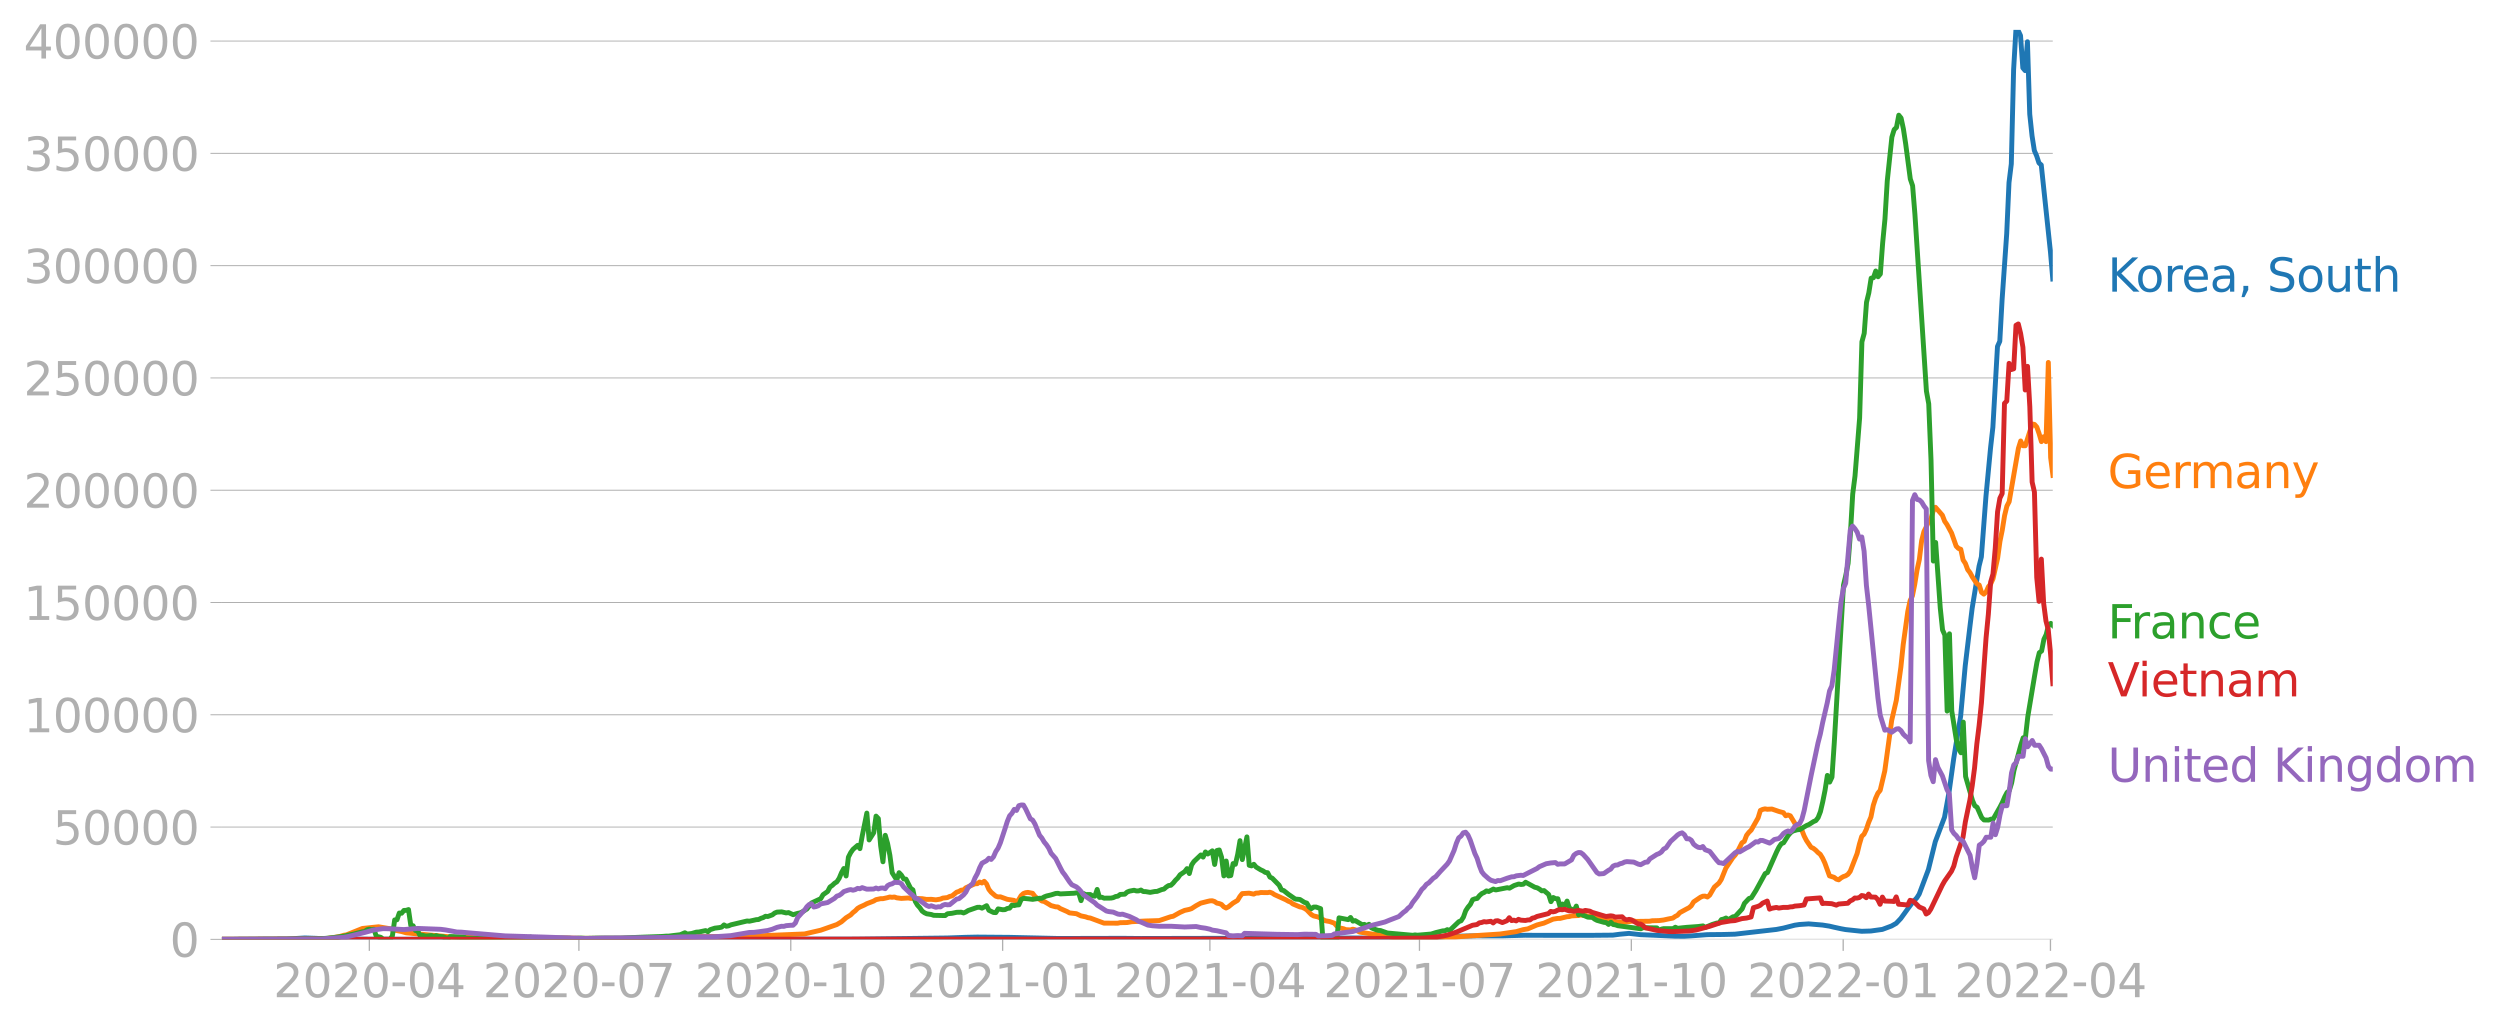 <svg xmlns:xlink="http://www.w3.org/1999/xlink" width="1015.94" height="418.73" viewBox="0 0 761.955 314.048" xmlns="http://www.w3.org/2000/svg"><defs><style>*{stroke-linejoin:round;stroke-linecap:butt}</style></defs><g id="figure_1"><path d="M0 314.048h761.955V0H0v314.048z" style="fill:none" id="patch_1"/><g id="axes_1"><path d="M67.645 286.298h558V9.098h-558v277.2z" style="fill:none" id="patch_2"/><g id="matplotlib.axis_1"><g id="xtick_1"><g id="line2d_1"><defs><path id="mdd52cad48c" d="M0 0v3.5" style="stroke:#b0b0b0;stroke-width:.4"/></defs><use xlink:href="#mdd52cad48c" x="112.566" y="286.298" style="fill:#b0b0b0;stroke:#b0b0b0;stroke-width:.4"/></g><g style="fill:#b0b0b0" transform="matrix(.14 0 0 -.14 83.318 303.936)" id="text_1"><defs><path id="DejaVuSans-32" d="M1228 531h2203V0H469v531q359 372 979 998 621 627 780 809 303 340 423 576 121 236 121 464 0 372-261 606-261 235-680 235-297 0-627-103-329-103-704-313v638q381 153 712 231 332 78 607 78 725 0 1156-363 431-362 431-968 0-288-108-546-107-257-392-607-78-91-497-524-418-433-1181-1211z" transform="scale(.016)"/><path id="DejaVuSans-30" d="M2034 4250q-487 0-733-480-245-479-245-1442 0-959 245-1439 246-480 733-480 491 0 736 480 246 480 246 1439 0 963-246 1442-245 480-736 480zm0 500q785 0 1199-621 414-620 414-1801 0-1178-414-1799Q2819-91 2034-91q-784 0-1198 620-414 621-414 1799 0 1181 414 1801 414 621 1198 621z" transform="scale(.016)"/><path id="DejaVuSans-2d" d="M313 2009h1684v-512H313v512z" transform="scale(.016)"/><path id="DejaVuSans-34" d="M2419 4116 825 1625h1594v2491zm-166 550h794V1625h666v-525h-666V0h-628v1100H313v609l1940 2957z" transform="scale(.016)"/></defs><use xlink:href="#DejaVuSans-32"/><use xlink:href="#DejaVuSans-30" x="63.623"/><use xlink:href="#DejaVuSans-32" x="127.246"/><use xlink:href="#DejaVuSans-30" x="190.869"/><use xlink:href="#DejaVuSans-2d" x="254.492"/><use xlink:href="#DejaVuSans-30" x="290.576"/><use xlink:href="#DejaVuSans-34" x="354.199"/></g></g><g id="xtick_2"><use xlink:href="#mdd52cad48c" x="176.437" y="286.298" style="fill:#b0b0b0;stroke:#b0b0b0;stroke-width:.4" id="line2d_2"/><g style="fill:#b0b0b0" transform="matrix(.14 0 0 -.14 147.19 303.936)" id="text_2"><defs><path id="DejaVuSans-37" d="M525 4666h3000v-269L1831 0h-659l1594 4134H525v532z" transform="scale(.016)"/></defs><use xlink:href="#DejaVuSans-32"/><use xlink:href="#DejaVuSans-30" x="63.623"/><use xlink:href="#DejaVuSans-32" x="127.246"/><use xlink:href="#DejaVuSans-30" x="190.869"/><use xlink:href="#DejaVuSans-2d" x="254.492"/><use xlink:href="#DejaVuSans-30" x="290.576"/><use xlink:href="#DejaVuSans-37" x="354.199"/></g></g><g id="xtick_3"><use xlink:href="#mdd52cad48c" x="241.011" y="286.298" style="fill:#b0b0b0;stroke:#b0b0b0;stroke-width:.4" id="line2d_3"/><g style="fill:#b0b0b0" transform="matrix(.14 0 0 -.14 211.763 303.936)" id="text_3"><defs><path id="DejaVuSans-31" d="M794 531h1031v3560L703 3866v575l1116 225h631V531h1031V0H794v531z" transform="scale(.016)"/></defs><use xlink:href="#DejaVuSans-32"/><use xlink:href="#DejaVuSans-30" x="63.623"/><use xlink:href="#DejaVuSans-32" x="127.246"/><use xlink:href="#DejaVuSans-30" x="190.869"/><use xlink:href="#DejaVuSans-2d" x="254.492"/><use xlink:href="#DejaVuSans-31" x="290.576"/><use xlink:href="#DejaVuSans-30" x="354.199"/></g></g><g id="xtick_4"><use xlink:href="#mdd52cad48c" x="305.585" y="286.298" style="fill:#b0b0b0;stroke:#b0b0b0;stroke-width:.4" id="line2d_4"/><g style="fill:#b0b0b0" transform="matrix(.14 0 0 -.14 276.337 303.936)" id="text_4"><use xlink:href="#DejaVuSans-32"/><use xlink:href="#DejaVuSans-30" x="63.623"/><use xlink:href="#DejaVuSans-32" x="127.246"/><use xlink:href="#DejaVuSans-31" x="190.869"/><use xlink:href="#DejaVuSans-2d" x="254.492"/><use xlink:href="#DejaVuSans-30" x="290.576"/><use xlink:href="#DejaVuSans-31" x="354.199"/></g></g><g id="xtick_5"><use xlink:href="#mdd52cad48c" x="368.754" y="286.298" style="fill:#b0b0b0;stroke:#b0b0b0;stroke-width:.4" id="line2d_5"/><g style="fill:#b0b0b0" transform="matrix(.14 0 0 -.14 339.506 303.936)" id="text_5"><use xlink:href="#DejaVuSans-32"/><use xlink:href="#DejaVuSans-30" x="63.623"/><use xlink:href="#DejaVuSans-32" x="127.246"/><use xlink:href="#DejaVuSans-31" x="190.869"/><use xlink:href="#DejaVuSans-2d" x="254.492"/><use xlink:href="#DejaVuSans-30" x="290.576"/><use xlink:href="#DejaVuSans-34" x="354.199"/></g></g><g id="xtick_6"><use xlink:href="#mdd52cad48c" x="432.626" y="286.298" style="fill:#b0b0b0;stroke:#b0b0b0;stroke-width:.4" id="line2d_6"/><g style="fill:#b0b0b0" transform="matrix(.14 0 0 -.14 403.378 303.936)" id="text_6"><use xlink:href="#DejaVuSans-32"/><use xlink:href="#DejaVuSans-30" x="63.623"/><use xlink:href="#DejaVuSans-32" x="127.246"/><use xlink:href="#DejaVuSans-31" x="190.869"/><use xlink:href="#DejaVuSans-2d" x="254.492"/><use xlink:href="#DejaVuSans-30" x="290.576"/><use xlink:href="#DejaVuSans-37" x="354.199"/></g></g><g id="xtick_7"><use xlink:href="#mdd52cad48c" x="497.2" y="286.298" style="fill:#b0b0b0;stroke:#b0b0b0;stroke-width:.4" id="line2d_7"/><g style="fill:#b0b0b0" transform="matrix(.14 0 0 -.14 467.952 303.936)" id="text_7"><use xlink:href="#DejaVuSans-32"/><use xlink:href="#DejaVuSans-30" x="63.623"/><use xlink:href="#DejaVuSans-32" x="127.246"/><use xlink:href="#DejaVuSans-31" x="190.869"/><use xlink:href="#DejaVuSans-2d" x="254.492"/><use xlink:href="#DejaVuSans-31" x="290.576"/><use xlink:href="#DejaVuSans-30" x="354.199"/></g></g><g id="xtick_8"><use xlink:href="#mdd52cad48c" x="561.773" y="286.298" style="fill:#b0b0b0;stroke:#b0b0b0;stroke-width:.4" id="line2d_8"/><g style="fill:#b0b0b0" transform="matrix(.14 0 0 -.14 532.525 303.936)" id="text_8"><use xlink:href="#DejaVuSans-32"/><use xlink:href="#DejaVuSans-30" x="63.623"/><use xlink:href="#DejaVuSans-32" x="127.246"/><use xlink:href="#DejaVuSans-32" x="190.869"/><use xlink:href="#DejaVuSans-2d" x="254.492"/><use xlink:href="#DejaVuSans-30" x="290.576"/><use xlink:href="#DejaVuSans-31" x="354.199"/></g></g><g id="xtick_9"><use xlink:href="#mdd52cad48c" x="624.943" y="286.298" style="fill:#b0b0b0;stroke:#b0b0b0;stroke-width:.4" id="line2d_9"/><g style="fill:#b0b0b0" transform="matrix(.14 0 0 -.14 595.695 303.936)" id="text_9"><use xlink:href="#DejaVuSans-32"/><use xlink:href="#DejaVuSans-30" x="63.623"/><use xlink:href="#DejaVuSans-32" x="127.246"/><use xlink:href="#DejaVuSans-32" x="190.869"/><use xlink:href="#DejaVuSans-2d" x="254.492"/><use xlink:href="#DejaVuSans-30" x="290.576"/><use xlink:href="#DejaVuSans-34" x="354.199"/></g></g></g><g id="matplotlib.axis_2"><g id="ytick_1"><path d="M67.645 286.298h558" clip-path="url(#p8e2932e893)" style="fill:none;stroke:#b0b0b0;stroke-width:.3;stroke-linecap:square" id="line2d_10"/><g id="line2d_11"><defs><path id="m8c3ee853c8" d="M0 0h-3.5" style="stroke:#b0b0b0;stroke-width:.3"/></defs><use xlink:href="#m8c3ee853c8" x="67.645" y="286.298" style="fill:#b0b0b0;stroke:#b0b0b0;stroke-width:.3"/></g><use xlink:href="#DejaVuSans-30" style="fill:#b0b0b0" transform="matrix(.14 0 0 -.14 51.737 291.617)" id="text_10"/></g><g id="ytick_2"><path d="M67.645 252.076h558" clip-path="url(#p8e2932e893)" style="fill:none;stroke:#b0b0b0;stroke-width:.3;stroke-linecap:square" id="line2d_12"/><use xlink:href="#m8c3ee853c8" x="67.645" y="252.076" style="fill:#b0b0b0;stroke:#b0b0b0;stroke-width:.3" id="line2d_13"/><g style="fill:#b0b0b0" transform="matrix(.14 0 0 -.14 16.108 257.395)" id="text_11"><defs><path id="DejaVuSans-35" d="M691 4666h2478v-532H1269V2991q137 47 274 70 138 23 276 23 781 0 1237-428 457-428 457-1159 0-753-469-1171Q2575-91 1722-91q-294 0-599 50Q819 9 494 109v635q281-153 581-228t634-75q541 0 856 284 316 284 316 772 0 487-316 771-315 285-856 285-253 0-505-56-251-56-513-175v2344z" transform="scale(.016)"/></defs><use xlink:href="#DejaVuSans-35"/><use xlink:href="#DejaVuSans-30" x="63.623"/><use xlink:href="#DejaVuSans-30" x="127.246"/><use xlink:href="#DejaVuSans-30" x="190.869"/><use xlink:href="#DejaVuSans-30" x="254.492"/></g></g><g id="ytick_3"><path d="M67.645 217.853h558" clip-path="url(#p8e2932e893)" style="fill:none;stroke:#b0b0b0;stroke-width:.3;stroke-linecap:square" id="line2d_14"/><use xlink:href="#m8c3ee853c8" x="67.645" y="217.853" style="fill:#b0b0b0;stroke:#b0b0b0;stroke-width:.3" id="line2d_15"/><g style="fill:#b0b0b0" transform="matrix(.14 0 0 -.14 7.2 223.172)" id="text_12"><use xlink:href="#DejaVuSans-31"/><use xlink:href="#DejaVuSans-30" x="63.623"/><use xlink:href="#DejaVuSans-30" x="127.246"/><use xlink:href="#DejaVuSans-30" x="190.869"/><use xlink:href="#DejaVuSans-30" x="254.492"/><use xlink:href="#DejaVuSans-30" x="318.115"/></g></g><g id="ytick_4"><path d="M67.645 183.631h558" clip-path="url(#p8e2932e893)" style="fill:none;stroke:#b0b0b0;stroke-width:.3;stroke-linecap:square" id="line2d_16"/><use xlink:href="#m8c3ee853c8" x="67.645" y="183.631" style="fill:#b0b0b0;stroke:#b0b0b0;stroke-width:.3" id="line2d_17"/><g style="fill:#b0b0b0" transform="matrix(.14 0 0 -.14 7.2 188.95)" id="text_13"><use xlink:href="#DejaVuSans-31"/><use xlink:href="#DejaVuSans-35" x="63.623"/><use xlink:href="#DejaVuSans-30" x="127.246"/><use xlink:href="#DejaVuSans-30" x="190.869"/><use xlink:href="#DejaVuSans-30" x="254.492"/><use xlink:href="#DejaVuSans-30" x="318.115"/></g></g><g id="ytick_5"><path d="M67.645 149.409h558" clip-path="url(#p8e2932e893)" style="fill:none;stroke:#b0b0b0;stroke-width:.3;stroke-linecap:square" id="line2d_18"/><use xlink:href="#m8c3ee853c8" x="67.645" y="149.409" style="fill:#b0b0b0;stroke:#b0b0b0;stroke-width:.3" id="line2d_19"/><g style="fill:#b0b0b0" transform="matrix(.14 0 0 -.14 7.2 154.728)" id="text_14"><use xlink:href="#DejaVuSans-32"/><use xlink:href="#DejaVuSans-30" x="63.623"/><use xlink:href="#DejaVuSans-30" x="127.246"/><use xlink:href="#DejaVuSans-30" x="190.869"/><use xlink:href="#DejaVuSans-30" x="254.492"/><use xlink:href="#DejaVuSans-30" x="318.115"/></g></g><g id="ytick_6"><path d="M67.645 115.186h558" clip-path="url(#p8e2932e893)" style="fill:none;stroke:#b0b0b0;stroke-width:.3;stroke-linecap:square" id="line2d_20"/><use xlink:href="#m8c3ee853c8" x="67.645" y="115.186" style="fill:#b0b0b0;stroke:#b0b0b0;stroke-width:.3" id="line2d_21"/><g style="fill:#b0b0b0" transform="matrix(.14 0 0 -.14 7.2 120.505)" id="text_15"><use xlink:href="#DejaVuSans-32"/><use xlink:href="#DejaVuSans-35" x="63.623"/><use xlink:href="#DejaVuSans-30" x="127.246"/><use xlink:href="#DejaVuSans-30" x="190.869"/><use xlink:href="#DejaVuSans-30" x="254.492"/><use xlink:href="#DejaVuSans-30" x="318.115"/></g></g><g id="ytick_7"><path d="M67.645 80.964h558" clip-path="url(#p8e2932e893)" style="fill:none;stroke:#b0b0b0;stroke-width:.3;stroke-linecap:square" id="line2d_22"/><use xlink:href="#m8c3ee853c8" x="67.645" y="80.964" style="fill:#b0b0b0;stroke:#b0b0b0;stroke-width:.3" id="line2d_23"/><g style="fill:#b0b0b0" transform="matrix(.14 0 0 -.14 7.2 86.283)" id="text_16"><defs><path id="DejaVuSans-33" d="M2597 2516q453-97 707-404 255-306 255-756 0-690-475-1069Q2609-91 1734-91q-293 0-604 58T488 141v609q262-153 574-231 313-78 654-78 593 0 904 234t311 681q0 413-289 645-289 233-804 233h-544v519h569q465 0 712 186t247 536q0 359-255 551-254 193-729 193-260 0-557-57-297-56-653-174v562q360 100 674 150t592 50q719 0 1137-327 419-326 419-882 0-388-222-655t-631-370z" transform="scale(.016)"/></defs><use xlink:href="#DejaVuSans-33"/><use xlink:href="#DejaVuSans-30" x="63.623"/><use xlink:href="#DejaVuSans-30" x="127.246"/><use xlink:href="#DejaVuSans-30" x="190.869"/><use xlink:href="#DejaVuSans-30" x="254.492"/><use xlink:href="#DejaVuSans-30" x="318.115"/></g></g><g id="ytick_8"><path d="M67.645 46.741h558" clip-path="url(#p8e2932e893)" style="fill:none;stroke:#b0b0b0;stroke-width:.3;stroke-linecap:square" id="line2d_24"/><use xlink:href="#m8c3ee853c8" x="67.645" y="46.741" style="fill:#b0b0b0;stroke:#b0b0b0;stroke-width:.3" id="line2d_25"/><g style="fill:#b0b0b0" transform="matrix(.14 0 0 -.14 7.2 52.06)" id="text_17"><use xlink:href="#DejaVuSans-33"/><use xlink:href="#DejaVuSans-35" x="63.623"/><use xlink:href="#DejaVuSans-30" x="127.246"/><use xlink:href="#DejaVuSans-30" x="190.869"/><use xlink:href="#DejaVuSans-30" x="254.492"/><use xlink:href="#DejaVuSans-30" x="318.115"/></g></g><g id="ytick_9"><path d="M67.645 12.519h558" clip-path="url(#p8e2932e893)" style="fill:none;stroke:#b0b0b0;stroke-width:.3;stroke-linecap:square" id="line2d_26"/><use xlink:href="#m8c3ee853c8" x="67.645" y="12.519" style="fill:#b0b0b0;stroke:#b0b0b0;stroke-width:.3" id="line2d_27"/><g style="fill:#b0b0b0" transform="matrix(.14 0 0 -.14 7.2 17.838)" id="text_18"><use xlink:href="#DejaVuSans-34"/><use xlink:href="#DejaVuSans-30" x="63.623"/><use xlink:href="#DejaVuSans-30" x="127.246"/><use xlink:href="#DejaVuSans-30" x="190.869"/><use xlink:href="#DejaVuSans-30" x="254.492"/><use xlink:href="#DejaVuSans-30" x="318.115"/></g></g></g><path d="m67.645 286.298 19.653-.092 4.211-.25 1.404-.084 3.51.119 2.105.133 3.51.095 5.615.009 25.97.064 76.505-.125 6.317-.104 7.72.113 10.53.053 26.67-.003 27.374-.345 5.615-.204 3.51-.073 9.826.083 14.74.341 5.615-.011 10.528-.025 4.212-.004 4.913.047 61.064-.136 5.615-.015 5.615.059 8.423-.01 9.826-.356 3.51-.206 8.422-.153 4.212.02 3.51-.004 7.018-.194 2.106.019 17.547.014 7.019-.065 2.105-.276 2.808-.256 3.51.39 4.21.18 6.318.29 2.807.02 2.106-.122 4.913-.374 4.913-.05 3.51-.094 12.634-1.443 2.105-.405 3.51-.895 1.403-.206 2.808-.19 4.211.355 2.106.332 1.404.331 2.105.456 1.404.261 4.913.524 2.808-.086 3.51-.486 2.807-1.046 1.404-.797 1.403-1.478 2.106-2.908 1.404-1.89 1.404-1.53.702-1.11 2.807-7.487 2.106-8.506 2.807-7.442 1.404-7.81 1.404-10.09 1.404-8.715.702-4.143 1.403-15.44 1.404-11.739.702-5.742 2.106-12.858.702-2.816 1.403-18.487 1.404-14.78.702-6.23 1.404-24.632.702-1.578.701-12.645 1.404-20.105.702-15.607.702-5.7.702-28.726.702-12.129.702.227.702 1.513.701 9.836.702.841.702-8.798.702 22.072.702 6.611.702 4.484.702 1.62.702 2.147.702.621 2.807 26.565.702 8.197h0" clip-path="url(#p8e2932e893)" style="fill:none;stroke:#1f77b4;stroke-width:1.5;stroke-linecap:square" id="line2d_28"/><path d="m67.645 286.298 29.48-.108 2.807-.196 3.51-.54 1.403-.414.702-.088 4.913-1.972 4.913-.511 4.212.712.702.305 2.105.43 1.404.397 5.615.519 9.125.827 2.807-.01 10.528.321 1.404.01 4.913.043 2.808.03 7.72-.06 3.51-.117 4.913.114 15.442-.018 7.72-.166 5.616-.143 5.615-.211 15.441-.056 18.25-.747 4.913-1.137 4.913-1.729 1.404-.836 1.403-1.22 1.404-.87.702-.72.702-.537.702-.728.702-.425 1.403-.627.702-.385 1.404-.535.702-.276.702-.424 1.404-.304.702.002 1.403-.308.702-.199.702.092.702-.091.702.248 1.404.18 2.105-.132.702.118 3.51.091 1.403.235 1.404-.035 1.404.155 1.404-.222.702-.308 1.403-.158.702-.347.702-.16 1.404-1.128.702-.238.702-.394.702-.037.701-.676 2.808-1.23.702-.027.702-.499.702.292.702-.515.701.806.702 1.647.702.882 1.404 1.203.702.223.702-.035 2.105.764 2.106.327.702.602.702-.872.702-1.174.702-.648.701-.26.702-.088 1.404.28.702.927.702.588.702.3.702.524.702.14 1.403.82.702.44 1.404.38.702.041.702.485 2.105.925.702.4 2.106.243 1.404.669 1.404.288.701.252.702.105 4.212 1.567 4.211.01.702-.152 2.106-.041 1.403-.25 2.106-.114 2.106-.109 1.403-.037 2.808-.09 3.51-1.183.701-.12 2.106-1.182 1.404-.616 1.403-.304.702-.233 1.404-.904 1.404-.77 2.106-.535.701-.16.702-.031.702.229.702.487.702.134.702.26.702.722.702.38.702-.35 1.403-1.136 1.404-.848.702-1.175.702-.882 2.106-.137 1.403.294.702-.312.702-.009.702-.167 2.106.034.701-.133.702.259.702.468 3.51 1.598.702.41.701.272.702.571 2.106.892.702.138.702.306.702.443 1.403 1.46.702.407 1.404.335 2.106 1.13 1.404.254 1.403.492.702.823.702.585 1.404.298.702.28 1.404.08.701-.223.702.163 1.404.719 1.404.222 1.404.22 1.403.212 2.808.24 2.106.49 2.105.163 11.932.227 7.721-.416 9.827-.637 2.105-.139 4.913-.724 2.106-.603 1.404-.232 2.807-1.197 1.404-.378.702-.18 2.808-1.214 1.403-.22.702-.001 2.106-.516.702-.053.702-.199 2.105-.117.702-.168.702.126.702-.038.702.304.702-.074 1.404.148 2.105.661.702.001 4.211 1.041.702-.042 1.404.118 2.808-.438.701.157 4.212-.059.702-.141 2.105-.054 1.404-.179 1.404-.31 1.404-.268.702-.5.701-.36.702-.788 2.106-1.15.702-.362.702-.606.702-1.17 2.105-1.432.702-.302.702-.033.702.275.702-.578 1.404-2.436 1.403-1.223.702-1.077 1.404-3.474 2.106-3.183.702-.791.702-1 1.403-2.769.702-.423.702-1.843.702-.902.702-.688 2.105-3.708.702-2.293.702-.313.702-.163.702.125 1.404-.072 2.105.727 1.404.379.702.947.702-.236.702.254 1.404 2.335.702.92 1.403 1.108.702 1.789.702 1.362 1.404 2.074.702.322.702.553.702.723.701.552.702 1.149.702 1.52 1.404 3.895 1.404.443.702.549.702.21.701-.567.702-.409.702-.236.702-.45.702-.928 2.106-5.43.702-2.884.701-2.35.702-.659.702-1.479.702-2.104.702-1.67.702-3.509.702-2.164.702-1.56.701-.869 1.404-5.926 2.106-15.4 1.404-6.08 1.403-10.191.702-6.806 1.404-10.138.702-3.279.702-1.46.702-3.486.702-4.35.702-3.226.701-5.739.702-2.8.702-1.39.702-1.657.702-.68.702-2.518.702-1.148 2.105 2.415.702 1.839.702 1.012 1.404 2.593 1.404 3.99.702.697.702.254.701 3.257.702 1.068.702 1.888.702.91.702 1.297 1.404 2.116.702.37.702 2.215.701.552.702-.67.702-1.601.702-.878.702-1.572 1.404-6.271.702-5.092.701-3.446.702-4.388.702-2.906.702-1.364 2.808-16.233.702-2.264.701 1.45.702.005 2.106-6.628.702.132.702.803.702 2.011.702 2.426.701-1.493.702 1.492.702-24.127.702 28.996.702 5.434h0" clip-path="url(#p8e2932e893)" style="fill:none;stroke:#ff7f0e;stroke-width:1.5;stroke-linecap:square" id="line2d_29"/><path d="m67.645 286.298 28.075-.097 3.51-.202 2.807-.28 2.808-.395 1.404-.34 1.404-.27 2.807-.717.702-.097.702-.526.702-.184.702.177.702-.14.701 2.125 1.404.336.702.61h2.106l.702-1.043.702-4.879.701-.047.702-2.047.702.063.702-.86.702-.031.702-.231.702 4.855.702.068.701 1.445.702.138.702 1.397.702-.09.702.208.702.045 1.404-.167.702.318.701-.286.702.223 1.404.114 1.404.502.702-.547 2.807.083 1.404.06.702.354 9.826.171.702-.3.702.015 1.404-.187 1.404.08.702.332 1.403-.098.702.12 2.106-.115.702-.377.702.39 3.51-.016 4.21-.015 3.51.021.702.074 2.807-.123 1.404.08 2.808-.063 7.72-.003 4.212-.202 2.807-.107 5.615-.203 1.404-.106h.702l1.404-.18 2.105-.244 1.404-.602.702.404 1.404-.185 1.404-.408.702-.026 2.105-.443.702.342.702-.628 1.404-.455 1.404-.175.701-.148.702-.664.702.4.702-.12.702-.306 4.913-1.172.702.065 1.404-.307.702-.163.702-.047.702-.362.701-.217.702-.41.702.077 1.404-.511.702-.555.702-.28 1.403-.075 1.404.325.702-.11 1.404.64 1.404-.407.702-.131.701-.323 1.404-.877 1.404-1.834 2.808-1.31.701-1.207 1.404-.985.702-1.353.702-.497.702-.66.702-.434.702-1.081.702-1.684.701-1.283.702 2.27.702-5.741.702-1.377.702-.991 1.404-1.218.702.994.702-3.868 1.403-6.964.702 8.18 1.404-2.215.702-5.04.702.744.702 8.279.702 4.887.701-8.07.702 2.471.702 3.6.702 5.348 1.404 2.224.702-2.248.702.74.701 1.15.702.085 1.404 2.772.702.488.702 3.489.702 1.182.702.762.702 1.025.701.508.702.33 1.404.218.702.247 3.51.076.701-.548 1.404-.15 1.404-.297 1.404-.036.702.227.701-.298.702-.442 2.808-.974.702-.013.702.267 1.403-.754.702 1.402 1.404.67.702.035.702-1.127 1.404.256.702-.036.701-.355.702-.095.702-.913.702.13.702-.173.702-.05.702-1.633.702-.338 1.403.132 1.404.165 2.106-.332.702.002.702-.417.701-.276 1.404-.331 1.404-.438.702-.049.702.184 4.211-.21.702-.116.702.053.702 2.326.702-2.188.702.338 1.403-.032.702.422.702.097.702-2.058.702 2.434.702-.063.702.297 2.105-.026.702-.141.702-.334.702-.112.702-.525 1.404-.082.702-.635.701-.283 1.404-.276.702.204.702-.007.702-.262.702.461.702.013 1.403.237 1.404-.265.702-.03 1.404-.553.702-.153.702-.623.701-.451.702-.09.702-.67.702-.866.702-.683.702-.982 1.404-.957.702-.913.701 1.499.702-2.628.702-1.035 2.106-2.005.702.655.702-1.567.702.62 1.403-.96.702 4.152.702-4.254.702-.165.702 2.216.702 5.683.702-4.532.702 4.548.701-.12.702-3.645.702.22.702-3.039.702-4.163.702 5.768 1.404-6.919.702 8.656.701.18.702-.483.702.839 1.404.856.702.315.702.477.702.073.701 1.345.702.33 2.106 2.139.702 1.426.702.214 1.404 1.123 2.105 1.456 1.404.123 1.404.889.702.22.702 1.183.701.498.702-.479.702-.005 1.404.49.702 9.371h4.211l.702-6.566 2.808.545.702-.655.701 1.106.702-.16 2.106 1.24.702-.08.702.376.702-.413.702 1.083 1.403.564.702.216.702.046 2.106.755 7.72.69.702-.116.702.093 4.212-.36 1.403-.438 2.106-.518.702-.045.702-.33.702.258 2.807-2.689.702-.286.702-1.1.702-1.968.702-1.08.702-.828.702-1.441.701-.265.702-.12.702-.87.702-.622.702-.325.702-.48.702.184 1.404-.748.701.277 3.51-.685.702.135 1.403-.797 1.404-.463.702.14.702-.08.702-.603 2.807 1.527.702.167.702.388.702.537.702-.078 1.404 1.176.702 2.2.702-1.264.701.36.702.02.702 2.532.702-.921.702.54.702-1.443.702 2.18.702.315.702.453.701-1.42.702 2.66.702-.388.702.51 1.404.588 1.404.08.702.542.701.365 2.106.594.702.076.702.555.702-.66.702.693.702.105.701.255 7.02.94.701-.34 4.211.073.702.793.702-.434.702-.137 2.808.015.702-.438.701.33 1.404-.162 1.404-.139 2.106-.15 1.403-.106 1.404-.18.702.456 2.106-.89 1.404-.438.701-.035.702-1.023.702-.16.702-.317.702.508 1.404-.876.702-.105 2.105-2.297.702-1.7 1.404-1.493.702-.199 1.404-2.238 2.807-5.136.702-.314 2.808-6.345.701-1.406.702-1.033.702-.302 1.404-2.22.702-.826.702-.518 1.404-.406.701-.045 2.106-1.246.702-.292 1.404-.903.702-.297.702-.925.701-1.819.702-3.005.702-3.517.702-4.506.702 2.032.702-1.501.702-10.455 2.807-48.047.702-3.006.702-3.618.702-9.012.702-12.134.702-5.51 1.404-17.658.701-23.239.702-2.586.702-9.47.702-2.891.702-4.448.702-.144.702-2.048.702 1.757.701-.853.702-9.431.702-7.302.702-11.629 1.404-13.34.702-2.299.702-.667.702-3.723.701.865.702 3.297.702 4.61 1.404 10.668.702 2.056.702 8.664 3.51 53.94.701 3.872.702 17.213.702 30.703.702-5.664 1.404 19.92.701 6.734.702 1.587.702 23.147.702-23.551.702 23.536 1.404 8.85.702 2.693.702 1.186.701-9.343.702 16.56 2.106 7.324.702 1.605.702.462 1.404 3.158.701.705 1.404.032.702-.267.702-.055 2.106-3.72.701-1.37.702-1.648.702-1.34.702-.616.702-2.316.702-3.778 2.106-7.784.701-2.175.702-.187.702-6.238 2.106-12.638.702-4.05.702-2.825.702-.515.701-3.568.702-1.463.702-2.852.702-.532.702.724h0" clip-path="url(#p8e2932e893)" style="fill:none;stroke:#2ca02c;stroke-width:1.5;stroke-linecap:square" id="line2d_30"/><path d="m67.645 286.298 338.31-.102 3.509-.073 24.566-.214 3.51-.303 2.105-.307 1.404-.278 1.404-.432 1.403-.494 4.212-1.773.702-.317 1.403-.22.702-.524.702-.096.702-.258.702.095 1.404-.212.702.506.701-.604.702-.076 1.404.573 1.404-.567.702-.913.702.872.701-.129.702.224.702-.476.702.25 1.404.099.702-.153.702-.019.702-.536.701-.145.702-.364 3.51-.888.702-.662.702.13.701-.14.702-.375.702-.175.702.064.702-.158 1.404.497.702-.033.702.17 1.403-.278 1.404.233.702-.236 1.404.236.702.362 4.211 1.258 1.404-.208.702.1.702.291 2.105-.096.702.694.702.271.702-.184.702.154 2.105 1.255.702.022.702.43.702.704 1.404.308 2.105.492 3.51.343 1.404.036 4.913-.185 2.106-.287 4.21-1.145 3.51-1.162 1.404-.235 1.404-.24 1.404-.113 2.105-.597 1.404-.167 1.404-.335.702-2.823 1.403-.41.702-.34.702-.639 1.404-.635.702 2.46.702-.264 1.404-.257.701.202 1.404-.215 1.404.004.702-.157.702-.034.702-.21 1.403-.108 1.404-.226.702-1.834 4.211-.328.702 1.73.702-.09 2.106.127 1.404.445.702-.341 2.807-.235.702-.713.702-.305.702-.585.702.024.702-.168.701-.61.702.11.702.556.702-1.102.702.891 1.404.04.702.734.701 1.449.702-2.205.702 1.206 2.106.077.702.069.702-1.405.702 2.233 1.403.098 1.404.152.702-1.446.702.165.702.462 1.404 1.402 1.403.617.702 1.53.702-.404.702-1.064 3.51-7.328.701-1.232 2.106-3.017.702-1.56.702-2.69 2.105-6.124.702-4.607 1.404-6.774.702-4.307.702-5.342.702-7.392.702-5.67.702-6.844 1.403-19.738.702-7.273.702-9.812.702-2.432.702-7.888.702-11.08.702-4.137.701-1.448.702-27.47.702-.717.702-11.482.702 1.89.702-.232.702-13.25.702-.415.702 2.883.701 4.233.702 13.012.702-7.203.702 12.388.702 22.877.702 3.05.702 26.05.702 7.264.702-12.874.701 13.446.702 5.385.702 2.703.702 7.377.702 9.063h0" clip-path="url(#p8e2932e893)" style="fill:none;stroke:#d62728;stroke-width:1.5;stroke-linecap:square" id="line2d_31"/><path d="m67.645 286.298 30.181-.103 7.019-.517 1.404-.266 4.913-1.216 2.808-.776 2.807-.389 2.106.043 4.211.241 4.211-.348 7.02.273 1.403.178 2.106.375 1.403.27 1.404.044 2.106.194 9.124.771 2.106.172 11.932.364 10.528.351 1.404.082 3.51-.059 2.105-.084 9.125-.059 5.615-.058 6.317-.083 3.51-.16 9.826-.053 2.105-.125 2.808-.196 5.615-.961 1.404-.03 1.404-.176 2.807-.394 1.404-.391 1.404-.566 1.403-.334.702.031.702-.217 1.404-.12.702-.01.702-.668.702-1.688 1.403-1.56.702-.69.702-1.038.702-.675.702-.224.702.985.702-.135.702-.264.702-.546 2.105-.413 2.106-1.277.702-.679.702-.22.702-.48.701-.67 1.404-.478.702-.15.702.195.702-.179.702-.377.702.11.702-.34 1.403.469 2.106-.047.702-.3.702.26.702-.234.702-.038.701.215.702-.914.702-.392.702-.186.702-.43 1.404.035.702.33.701 1.034 2.106 1.988.702.578.702.856.702.135 2.807 2.089.702.303.702-.212 1.404.457.702-.156.702.03.702-.504.701-.234.702.105.702-.04 2.106-1.708.702-.116 1.404-1.152.701-.845.702-1.41 1.404-1.23.702-1.718.702-1.278.702-1.8.702-1.379 1.403-.772.702-.745.702.359.702-.783.702-1.591.702-1.064.702-1.645 1.404-4.268.701-2.218.702-1.708.702-.764.702-1.204.702.314.702-1.439.702-.214.702.009.701 1.234 1.404 2.965.702.391.702 1.204 1.404 3.42.702.85.702 1.194.701.848.702 1.058.702 1.522 1.404 1.6 1.404 2.8.702 1.332.702.897 1.403 2.096.702.872 1.404.669.702.597.702.79.702.976 3.51 2.489.701.702 1.404.88 1.404.906.701.176 1.404.174 1.404.586.702.113.702-.085 2.105.684 2.106 1.007.702.507.702.207 2.105.926 1.404.208 2.106.155 3.51-.009 4.21.231 3.51-.144 1.404.307 1.404.193 1.403.315.702.275 1.404.198 2.106.483.702.14.702.804 1.403.135 1.404-.093 1.404.06.702-.742 2.807.087 7.02.209 6.316.094 2.106-.132 3.51.046.701.475 2.106-.039 2.105-.098.702-.468 5.615-.73 2.106-.619 2.106-.712 1.404-.5 4.21-1.073 1.405-.576 2.807-1.078 1.404-1.275.702-.493.702-.773.702-.545.701-1.193 1.404-1.805 1.404-2.194.702-.642.702-.91.702-.438 1.403-1.435.702-.437 1.404-1.597 2.106-2.236.702-.984 1.403-3.204.702-2.188.702-1.636.702-.54.702-1 .702-.192.702.836.702 1.553 1.403 4.086.702 1.497.702 2.274.702 1.803.702.891 1.404 1.248.702.474 1.403.393.702-.334.702.084 2.106-.768 1.404-.432.701-.025.702-.277 1.404-.175.702.074 2.106-1.076 2.105-1.058.702-.543 2.106-.91 1.404-.236 1.403-.117.702.533.702-.126 1.404.017 2.106-1.238.702-1.423.701-.535.702-.296.702.041.702.522 1.404 1.54 2.807 4.003.702.436 1.404-.119 1.404-.975.702-.382.702-.904.702-.309.701-.048.702-.37.702-.163.702-.355.702-.14 1.404.1.702.046 1.403.633.702.158 1.404-.755.702-.04.702-.976 1.404-.894.701-.456.702-.269.702-.475.702-.908.702-.334 1.404-1.993 1.404-1.26.701-.68.702-.45.702-.217.702.583.702 1.233.702-.017.702.46.702 1.198.702.562.701.398.702.106.702-.35.702.982 1.404.498 2.106 2.704.701.75.702.074.702.194 3.51-3.302.702-.405.701.137 2.106-1.233.702-.33 2.106-1.525.701.091.702-.501.702.028 2.106.803.702-.478.702-.619 1.403-.3.702-.671.702-.864.702-.486.702-.297.702.294.702-.724.702-1.053.702-.462.701-.281.702-1.387.702-2.644 2.106-10.625 2.106-9.961.701-2.706.702-3.445 1.404-6.05.702-3.625.702-1.546.702-4.77 1.404-14.12.701-6.758.702-4.04.702-1.597 1.404-16.237.702-1.18.702.804.702 1.05.702 2.115.701-.643.702 4.348.702 10.41.702 6.175 2.106 21.12.702 6.99.701 5.29 1.404 4.554.702-.162 1.404.767 1.404-.98.702-.076.701.567.702 1.072.702.7.702.466.702 1.207.702-73.595.702-1.742.702 1.452.702.145.701.657.702 1.195.702.899.702 76.68.702 4.533.702 1.918.702-6.724.702 2.323 1.403 2.656 1.404 4.167.702 1.339.702 10.903.702 1.095.702.659.702.996.702.293.701.46 2.106 4.237.702 3.835.702 3.032.702-4.281.702-5.675.702-.458.701-.678.702-1.26h1.404l.702-4.34.702 3.571.702-2.283.702-3.799.701-2.754h1.404l.702-4.376.702-5.626.702-2.472.702-.632.702-1.96h1.403l.702-5.352.702 2.446 1.404-1.909.702 1.454h1.404l.702 1.077 1.403 2.77.702 2.596.702.826h.702" clip-path="url(#p8e2932e893)" style="fill:none;stroke:#9467bd;stroke-width:1.5;stroke-linecap:square" id="line2d_32"/><g style="fill:#1f77b4" transform="matrix(.14 0 0 -.14 642.385 88.897)" id="text_19"><defs><path id="DejaVuSans-4b" d="M628 4666h631V2694l2094 1972h813L1850 2491 4331 0h-831L1259 2247V0H628v4666z" transform="scale(.016)"/><path id="DejaVuSans-6f" d="M1959 3097q-462 0-731-361t-269-989q0-628 267-989 268-361 733-361 460 0 728 362 269 363 269 988 0 622-269 986-268 364-728 364zm0 487q750 0 1178-488 429-487 429-1349 0-859-429-1349Q2709-91 1959-91q-753 0-1180 489-426 490-426 1349 0 862 426 1349 427 488 1180 488z" transform="scale(.016)"/><path id="DejaVuSans-72" d="M2631 2963q-97 56-211 82-114 27-251 27-488 0-749-317t-261-911V0H581v3500h578v-544q182 319 472 473 291 155 707 155 59 0 131-8 72-7 159-23l3-590z" transform="scale(.016)"/><path id="DejaVuSans-65" d="M3597 1894v-281H953q38-594 358-905t892-311q331 0 642 81t618 244V178Q3153 47 2828-22t-659-69q-838 0-1327 487-489 488-489 1320 0 859 464 1363 464 505 1252 505 706 0 1117-455 411-454 411-1235zm-575 169q-6 471-264 752-258 282-683 282-481 0-770-272t-333-766l2050 4z" transform="scale(.016)"/><path id="DejaVuSans-61" d="M2194 1759q-697 0-966-159t-269-544q0-306 202-486 202-179 548-179 479 0 768 339t289 901v128h-572zm1147 238V0h-575v531q-197-318-491-470T1556-91q-537 0-855 302-317 302-317 808 0 590 395 890 396 300 1180 300h807v57q0 397-261 614t-733 217q-300 0-585-72-284-72-546-216v532q315 122 612 182 297 61 578 61 760 0 1135-394 375-393 375-1193z" transform="scale(.016)"/><path id="DejaVuSans-2c" d="M750 794h659V256L897-744H494L750 256v538z" transform="scale(.016)"/><path id="DejaVuSans-53" d="M3425 4513v-616q-359 172-678 256-319 85-616 85-515 0-795-200t-280-569q0-310 186-468 186-157 705-254l381-78q706-135 1042-474t336-907q0-679-455-1029Q2797-91 1919-91q-331 0-705 75-373 75-773 222v650q384-215 753-325 369-109 725-109 540 0 834 212 294 213 294 607 0 343-211 537t-692 291l-385 75q-706 140-1022 440-315 300-315 835 0 619 436 975t1201 356q329 0 669-60 341-59 697-177z" transform="scale(.016)"/><path id="DejaVuSans-75" d="M544 1381v2119h575V1403q0-497 193-746 194-248 582-248 465 0 735 297 271 297 271 810v1984h575V0h-575v538q-209-319-486-474-276-155-642-155-603 0-916 375-312 375-312 1097zm1447 2203z" transform="scale(.016)"/><path id="DejaVuSans-74" d="M1172 4494v-994h1184v-447H1172V1153q0-428 117-550t477-122h590V0h-590q-666 0-919 248-253 249-253 905v1900H172v447h422v994h578z" transform="scale(.016)"/><path id="DejaVuSans-68" d="M3513 2113V0h-575v2094q0 497-194 743-194 247-581 247-466 0-735-297-269-296-269-809V0H581v4863h578V2956q207 316 486 472 280 156 646 156 603 0 912-373 310-373 310-1098z" transform="scale(.016)"/></defs><use xlink:href="#DejaVuSans-4b"/><use xlink:href="#DejaVuSans-6f" x="60.576"/><use xlink:href="#DejaVuSans-72" x="121.758"/><use xlink:href="#DejaVuSans-65" x="160.621"/><use xlink:href="#DejaVuSans-61" x="222.145"/><use xlink:href="#DejaVuSans-2c" x="283.424"/><use xlink:href="#DejaVuSans-20" x="315.211"/><use xlink:href="#DejaVuSans-53" x="346.998"/><use xlink:href="#DejaVuSans-6f" x="410.475"/><use xlink:href="#DejaVuSans-75" x="471.656"/><use xlink:href="#DejaVuSans-74" x="535.035"/><use xlink:href="#DejaVuSans-68" x="574.244"/></g><g style="fill:#ff7f0e" transform="matrix(.14 0 0 -.14 642.385 148.765)" id="text_20"><defs><path id="DejaVuSans-47" d="M3809 666v1253H2778v519h1656V434q-365-259-806-392-440-133-940-133-1094 0-1712 639-617 640-617 1780 0 1144 617 1783 618 639 1712 639 456 0 867-113 411-112 758-331v-672q-350 297-744 447t-828 150q-857 0-1287-478-429-478-429-1425 0-944 429-1422 430-478 1287-478 334 0 596 58 263 58 472 180z" transform="scale(.016)"/><path id="DejaVuSans-6d" d="M3328 2828q216 388 516 572t706 184q547 0 844-383 297-382 297-1088V0h-578v2094q0 503-179 746-178 244-543 244-447 0-707-297-259-296-259-809V0h-578v2094q0 506-178 748t-550 242q-441 0-701-298-259-298-259-808V0H581v3500h578v-544q197 322 472 475t653 153q382 0 649-194 267-193 395-562z" transform="scale(.016)"/><path id="DejaVuSans-6e" d="M3513 2113V0h-575v2094q0 497-194 743-194 247-581 247-466 0-735-297-269-296-269-809V0H581v3500h578v-544q207 316 486 472 280 156 646 156 603 0 912-373 310-373 310-1098z" transform="scale(.016)"/><path id="DejaVuSans-79" d="M2059-325q-243-625-475-815-231-191-618-191H506v481h338q237 0 368 113 132 112 291 531l103 262L191 3500h609L1894 763l1094 2737h609L2059-325z" transform="scale(.016)"/></defs><use xlink:href="#DejaVuSans-47"/><use xlink:href="#DejaVuSans-65" x="77.49"/><use xlink:href="#DejaVuSans-72" x="139.014"/><use xlink:href="#DejaVuSans-6d" x="178.377"/><use xlink:href="#DejaVuSans-61" x="275.789"/><use xlink:href="#DejaVuSans-6e" x="337.068"/><use xlink:href="#DejaVuSans-79" x="400.447"/></g><g style="fill:#2ca02c" transform="matrix(.14 0 0 -.14 642.385 194.573)" id="text_21"><defs><path id="DejaVuSans-46" d="M628 4666h2681v-532H1259V2759h1850v-531H1259V0H628v4666z" transform="scale(.016)"/><path id="DejaVuSans-63" d="M3122 3366v-538q-244 135-489 202t-495 67q-560 0-870-355-309-354-309-995t309-996q310-354 870-354 250 0 495 67t489 202V134Q2881 22 2623-34q-257-57-548-57-791 0-1257 497-465 497-465 1341 0 856 470 1346 471 491 1290 491 265 0 518-55 253-54 491-163z" transform="scale(.016)"/></defs><use xlink:href="#DejaVuSans-46"/><use xlink:href="#DejaVuSans-72" x="50.27"/><use xlink:href="#DejaVuSans-61" x="91.383"/><use xlink:href="#DejaVuSans-6e" x="152.662"/><use xlink:href="#DejaVuSans-63" x="216.041"/><use xlink:href="#DejaVuSans-65" x="271.021"/></g><g style="fill:#d62728" transform="matrix(.14 0 0 -.14 642.385 212.259)" id="text_22"><defs><path id="DejaVuSans-56" d="M1831 0 50 4666h659L2188 738l1481 3928h656L2547 0h-716z" transform="scale(.016)"/><path id="DejaVuSans-69" d="M603 3500h575V0H603v3500zm0 1363h575v-729H603v729z" transform="scale(.016)"/></defs><use xlink:href="#DejaVuSans-56"/><use xlink:href="#DejaVuSans-69" x="66.158"/><use xlink:href="#DejaVuSans-65" x="93.941"/><use xlink:href="#DejaVuSans-74" x="155.465"/><use xlink:href="#DejaVuSans-6e" x="194.674"/><use xlink:href="#DejaVuSans-61" x="258.053"/><use xlink:href="#DejaVuSans-6d" x="319.332"/></g><g style="fill:#9467bd" transform="matrix(.14 0 0 -.14 642.385 238.277)" id="text_23"><defs><path id="DejaVuSans-55" d="M556 4666h635V1831q0-750 271-1080 272-329 882-329 606 0 878 329 272 330 272 1080v2835h634V1753q0-912-452-1378Q3225-91 2344-91q-885 0-1337 466-451 466-451 1378v2913z" transform="scale(.016)"/><path id="DejaVuSans-64" d="M2906 2969v1894h575V0h-575v525q-181-312-458-464-276-152-664-152-634 0-1033 506-398 507-398 1332t398 1331q399 506 1033 506 388 0 664-152 277-151 458-463zM947 1747q0-634 261-995t717-361q456 0 718 361 263 361 263 995t-263 995q-262 361-718 361t-717-361q-261-361-261-995z" transform="scale(.016)"/><path id="DejaVuSans-67" d="M2906 1791q0 625-258 968-257 344-723 344-462 0-720-344-258-343-258-968 0-622 258-966t720-344q466 0 723 344 258 344 258 966zm575-1357q0-893-397-1329-396-436-1215-436-303 0-572 45t-522 139v559q253-137 500-202 247-66 503-66 566 0 847 295t281 892v285q-178-310-456-463T1784 0Q1141 0 747 490 353 981 353 1791q0 812 394 1302 394 491 1037 491 388 0 666-153t456-462v531h575V434z" transform="scale(.016)"/></defs><use xlink:href="#DejaVuSans-55"/><use xlink:href="#DejaVuSans-6e" x="73.193"/><use xlink:href="#DejaVuSans-69" x="136.572"/><use xlink:href="#DejaVuSans-74" x="164.355"/><use xlink:href="#DejaVuSans-65" x="203.564"/><use xlink:href="#DejaVuSans-64" x="265.088"/><use xlink:href="#DejaVuSans-20" x="328.564"/><use xlink:href="#DejaVuSans-4b" x="360.352"/><use xlink:href="#DejaVuSans-69" x="425.928"/><use xlink:href="#DejaVuSans-6e" x="453.711"/><use xlink:href="#DejaVuSans-67" x="517.09"/><use xlink:href="#DejaVuSans-64" x="580.566"/><use xlink:href="#DejaVuSans-6f" x="644.043"/><use xlink:href="#DejaVuSans-6d" x="705.225"/></g></g></g><defs><clipPath id="p8e2932e893"><path d="M67.645 9.098h558v277.2h-558z"/></clipPath></defs></svg>